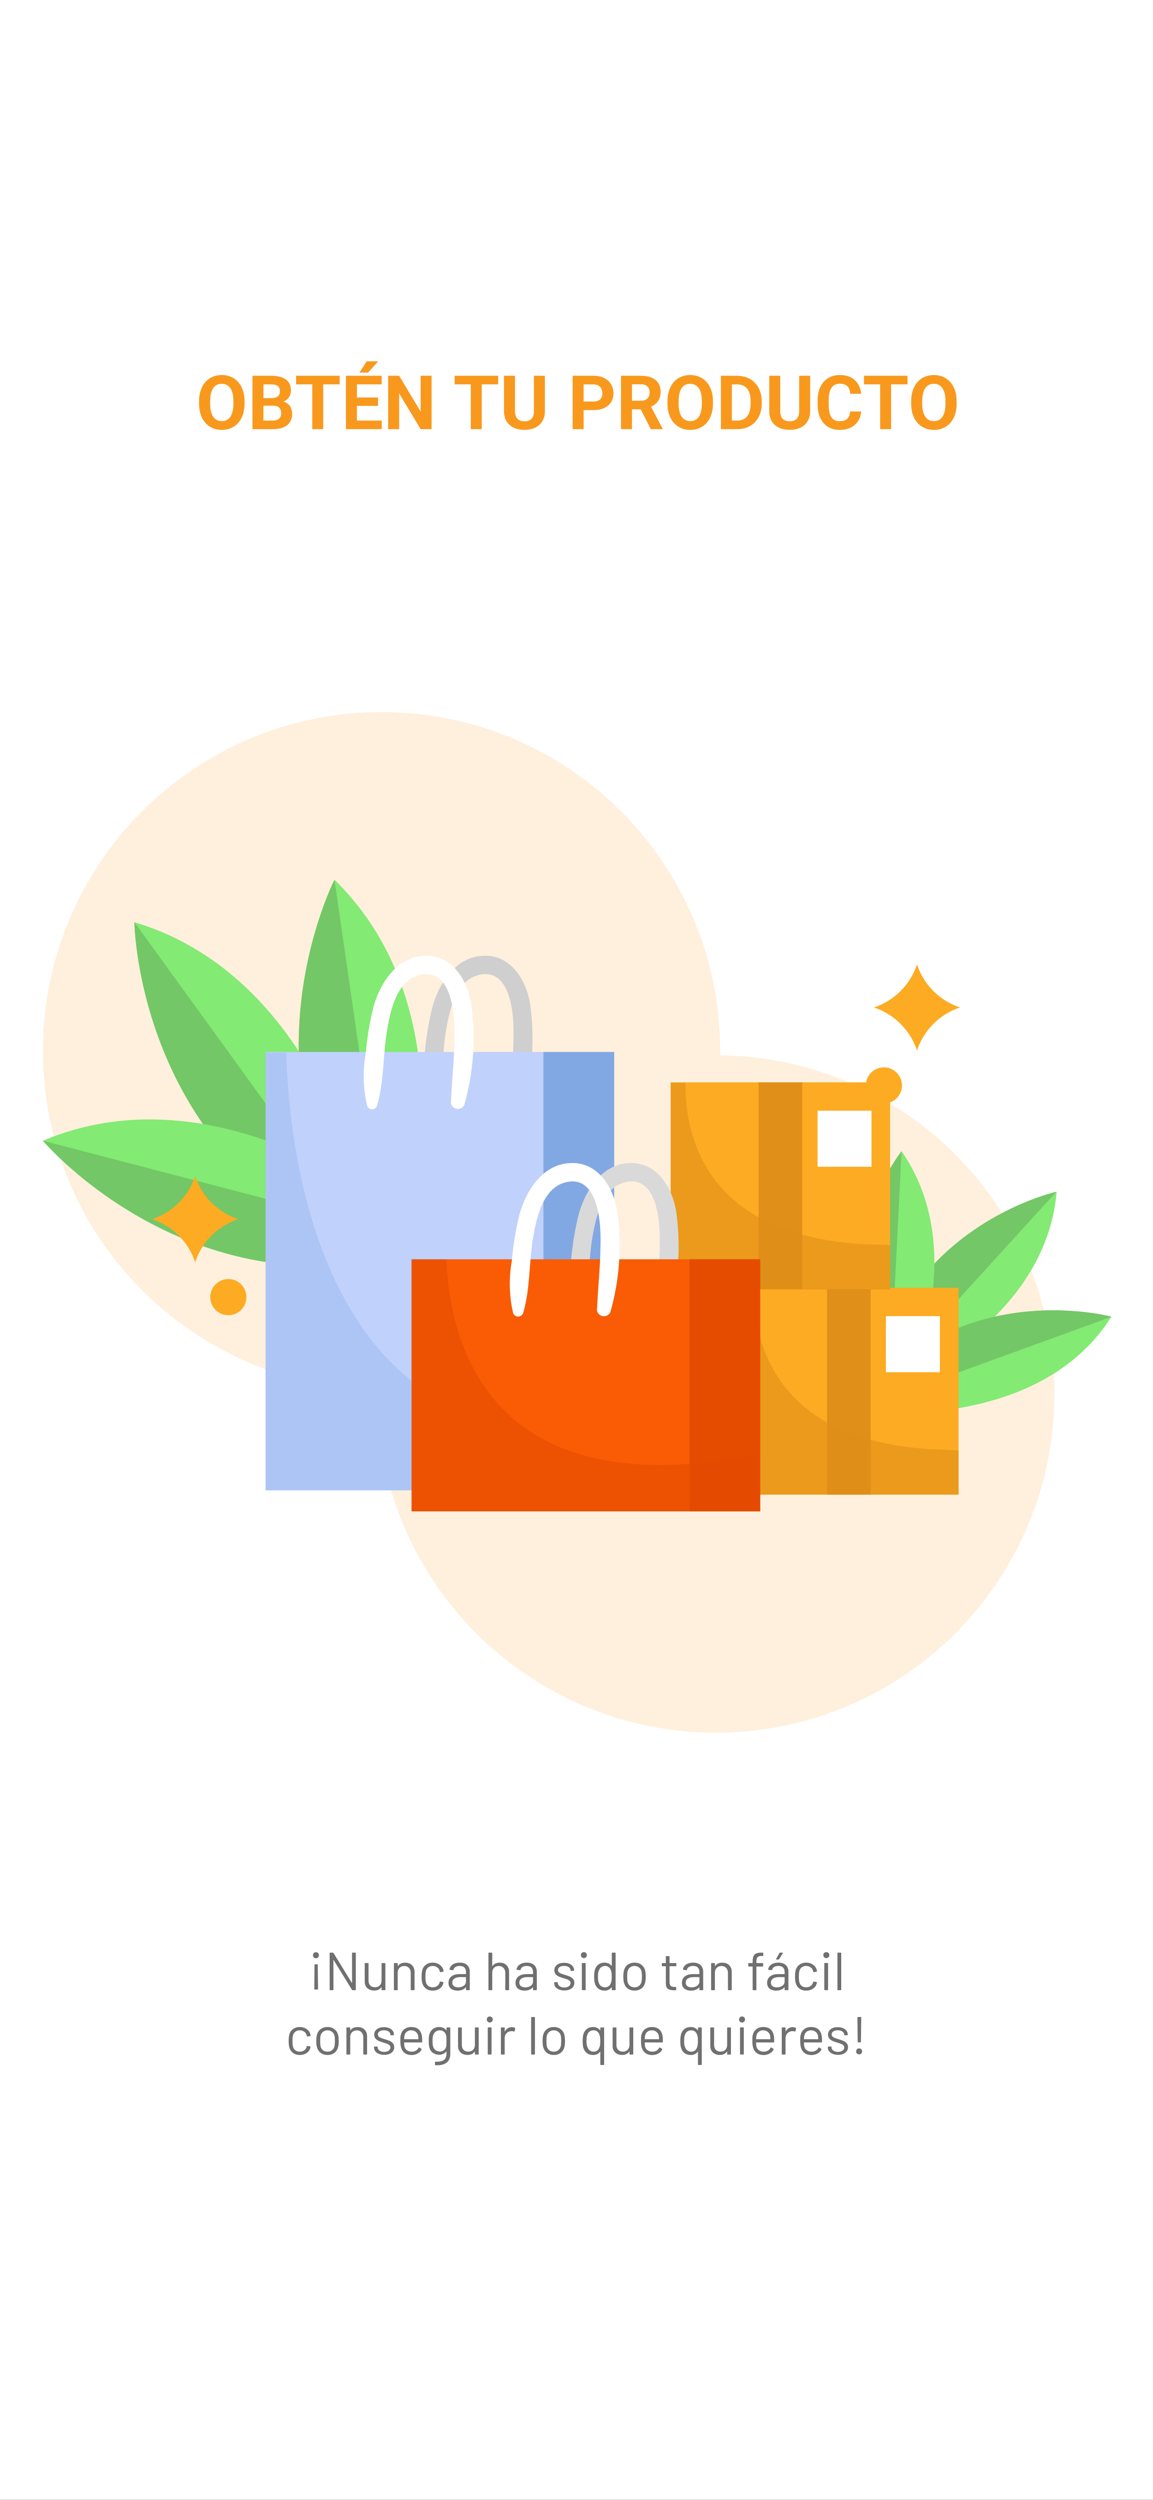 <?xml version="1.0" encoding="utf-8"?>
<!-- Generator: Adobe Illustrator 25.4.1, SVG Export Plug-In . SVG Version: 6.00 Build 0)  -->
<svg version="1.1" id="Layer_1" xmlns="http://www.w3.org/2000/svg" xmlns:xlink="http://www.w3.org/1999/xlink" x="0px" y="0px"
	 viewBox="0 0 430 932" enable-background="new 0 0 430 932" xml:space="preserve">
<rect x="0" y="0" width="430" height="932" fill="#333333" stroke="none"/>
<g>
	<defs>
		<rect id="SVGID_1_" width="430" height="932"/>
	</defs>
	<clipPath id="SVGID_00000124841623276731979290000004693086248065559981_">
		<use xlink:href="#SVGID_1_"  overflow="visible"/>
	</clipPath>
	<g clip-path="url(#SVGID_00000124841623276731979290000004693086248065559981_)">
		<rect fill="#FFFFFF" width="430" height="932"/>
		<path opacity="0.15" fill-rule="evenodd" clip-rule="evenodd" fill="#F8991E" enable-background="new    " d="M268.58,393.42
			c0.01-0.55,0.01-1.1,0.01-1.65c0-69.75-56.54-126.29-126.29-126.29C72.54,265.48,16,322.02,16,391.77
			c0,69.21,55.67,125.41,124.66,126.28c-0.01,0.55-0.01,1.1-0.01,1.65c0,69.75,56.54,126.29,126.29,126.29
			c69.75,0,126.29-56.54,126.29-126.29C393.24,450.5,337.58,394.3,268.58,393.42z"/>
		<path fill="#F8991E" d="M91.2,149.58v0.94c0,1.51-0.21,2.87-0.62,4.08c-0.41,1.2-0.99,2.23-1.74,3.08
			c-0.75,0.84-1.64,1.48-2.68,1.93c-1.03,0.45-2.17,0.67-3.43,0.67c-1.25,0-2.39-0.22-3.43-0.67c-1.03-0.45-1.92-1.09-2.68-1.93
			c-0.76-0.85-1.34-1.87-1.76-3.08c-0.41-1.2-0.62-2.56-0.62-4.08v-0.94c0-1.52,0.21-2.88,0.62-4.07c0.41-1.2,0.99-2.23,1.74-3.08
			c0.76-0.85,1.65-1.5,2.68-1.94c1.04-0.45,2.18-0.67,3.43-0.67c1.26,0,2.4,0.22,3.43,0.67c1.04,0.45,1.93,1.09,2.68,1.94
			c0.76,0.85,1.34,1.87,1.75,3.08C90.99,146.7,91.2,148.06,91.2,149.58z M87.05,150.52v-0.97c0-1.06-0.1-1.99-0.29-2.79
			c-0.19-0.8-0.47-1.48-0.85-2.02s-0.83-0.96-1.37-1.23c-0.54-0.28-1.15-0.42-1.85-0.42c-0.69,0-1.31,0.14-1.85,0.42
			c-0.53,0.27-0.98,0.68-1.35,1.23c-0.36,0.55-0.64,1.22-0.83,2.02c-0.19,0.8-0.29,1.73-0.29,2.79v0.97c0,1.05,0.1,1.98,0.29,2.79
			c0.19,0.8,0.47,1.48,0.85,2.04c0.37,0.55,0.83,0.96,1.37,1.24c0.54,0.28,1.15,0.42,1.85,0.42c0.69,0,1.31-0.14,1.85-0.42
			c0.54-0.28,0.99-0.7,1.35-1.24c0.36-0.56,0.64-1.24,0.83-2.04C86.96,152.5,87.05,151.57,87.05,150.52z M101.94,151.26h-5.11
			l-0.03-2.82h4.29c0.76,0,1.38-0.1,1.86-0.29c0.48-0.2,0.84-0.49,1.08-0.86c0.25-0.38,0.37-0.85,0.37-1.39
			c0-0.62-0.12-1.12-0.36-1.5c-0.23-0.38-0.59-0.66-1.08-0.83c-0.48-0.17-1.11-0.26-1.87-0.26h-2.84V160h-4.1v-19.91h6.95
			c1.16,0,2.19,0.11,3.1,0.33c0.92,0.22,1.7,0.55,2.34,1c0.64,0.45,1.13,1.01,1.46,1.7c0.34,0.67,0.51,1.48,0.51,2.41
			c0,0.82-0.19,1.58-0.56,2.27c-0.36,0.69-0.94,1.26-1.74,1.69c-0.78,0.44-1.81,0.68-3.08,0.73L101.94,151.26z M101.76,160h-6.06
			l1.6-3.2h4.46c0.72,0,1.31-0.11,1.76-0.34c0.46-0.24,0.79-0.56,1.01-0.96s0.33-0.86,0.33-1.38c0-0.58-0.1-1.09-0.3-1.52
			c-0.19-0.43-0.5-0.76-0.93-0.99c-0.43-0.24-0.99-0.35-1.7-0.35h-3.95l0.03-2.82h4.92l0.94,1.11c1.21-0.02,2.19,0.2,2.93,0.64
			c0.75,0.44,1.29,1.01,1.63,1.71c0.35,0.7,0.52,1.45,0.52,2.26c0,1.28-0.28,2.35-0.83,3.23c-0.56,0.87-1.37,1.52-2.45,1.95
			C104.61,159.78,103.3,160,101.76,160z M120.55,140.09V160h-4.09v-19.91H120.55z M126.67,140.09v3.21h-16.24v-3.21H126.67z
			 M142.37,156.8v3.2h-10.6v-3.2H142.37z M133.11,140.09V160h-4.1v-19.91H133.11z M140.99,148.2v3.12h-9.22v-3.12H140.99z
			 M142.35,140.09v3.21h-10.58v-3.21H142.35z M134.06,138.92l2.68-4.21h4.28l-3.76,4.21H134.06z M160.96,140.09V160h-4.1l-8-13.34
			V160h-4.1v-19.91h4.1l8.01,13.36v-13.36H160.96z M179.67,140.09V160h-4.09v-19.91H179.67z M185.79,140.09v3.21h-16.24v-3.21
			H185.79z M199.12,140.09h4.09v13.15c0,1.53-0.33,2.82-0.98,3.87c-0.65,1.05-1.55,1.84-2.69,2.36c-1.14,0.53-2.45,0.79-3.94,0.79
			c-1.49,0-2.81-0.26-3.96-0.79c-1.15-0.53-2.05-1.32-2.71-2.36c-0.65-1.05-0.97-2.34-0.97-3.87v-13.15h4.1v13.15
			c0,0.89,0.14,1.62,0.42,2.19c0.28,0.56,0.69,0.98,1.22,1.24c0.54,0.26,1.17,0.4,1.9,0.4c0.75,0,1.38-0.13,1.9-0.4
			c0.53-0.26,0.93-0.68,1.2-1.24c0.28-0.57,0.42-1.29,0.42-2.19V140.09z M221.31,152.9h-5.07v-3.2h5.07c0.78,0,1.42-0.13,1.91-0.38
			c0.49-0.26,0.85-0.63,1.08-1.09c0.23-0.46,0.34-0.99,0.34-1.57c0-0.59-0.11-1.14-0.34-1.65c-0.23-0.51-0.59-0.92-1.08-1.23
			c-0.49-0.31-1.13-0.46-1.91-0.46h-3.65V160h-4.1v-19.91h7.75c1.56,0,2.89,0.28,4,0.85c1.12,0.56,1.98,1.33,2.57,2.31
			c0.59,0.98,0.89,2.11,0.89,3.38c0,1.29-0.3,2.4-0.89,3.34c-0.59,0.94-1.45,1.66-2.57,2.17C224.2,152.65,222.87,152.9,221.31,152.9
			z M231.6,140.09h7.42c1.52,0,2.83,0.23,3.92,0.68c1.1,0.46,1.95,1.13,2.54,2.02c0.59,0.89,0.89,1.99,0.89,3.29
			c0,1.07-0.18,1.98-0.55,2.75c-0.36,0.76-0.86,1.39-1.52,1.9c-0.65,0.5-1.41,0.9-2.28,1.2l-1.3,0.68h-6.45l-0.03-3.2h4.8
			c0.72,0,1.32-0.13,1.79-0.38c0.47-0.25,0.83-0.61,1.07-1.07c0.25-0.46,0.37-0.98,0.37-1.59c0-0.64-0.12-1.19-0.36-1.65
			c-0.24-0.47-0.6-0.82-1.08-1.07c-0.48-0.25-1.09-0.37-1.82-0.37h-3.32V160h-4.1V140.09z M242.73,160l-4.54-8.87l4.33-0.03
			l4.59,8.71V160H242.73z M265.89,149.58v0.94c0,1.51-0.21,2.87-0.62,4.08c-0.41,1.2-0.99,2.23-1.74,3.08
			c-0.75,0.84-1.64,1.48-2.68,1.93c-1.03,0.45-2.17,0.67-3.43,0.67c-1.25,0-2.39-0.22-3.43-0.67c-1.03-0.45-1.92-1.09-2.68-1.93
			c-0.76-0.85-1.34-1.87-1.76-3.08c-0.41-1.2-0.62-2.56-0.62-4.08v-0.94c0-1.52,0.21-2.88,0.62-4.07c0.41-1.2,0.99-2.23,1.74-3.08
			c0.76-0.85,1.65-1.5,2.68-1.94c1.04-0.45,2.18-0.67,3.43-0.67c1.26,0,2.4,0.22,3.43,0.67c1.04,0.45,1.93,1.09,2.68,1.94
			c0.76,0.85,1.34,1.87,1.75,3.08C265.68,146.7,265.89,148.06,265.89,149.58z M261.75,150.52v-0.97c0-1.06-0.1-1.99-0.29-2.79
			c-0.19-0.8-0.47-1.48-0.85-2.02s-0.83-0.96-1.37-1.23c-0.54-0.28-1.15-0.42-1.85-0.42c-0.69,0-1.31,0.14-1.84,0.42
			c-0.53,0.27-0.98,0.68-1.35,1.23c-0.37,0.55-0.64,1.22-0.83,2.02c-0.19,0.8-0.29,1.73-0.29,2.79v0.97c0,1.05,0.1,1.98,0.29,2.79
			c0.19,0.8,0.47,1.48,0.85,2.04c0.37,0.55,0.83,0.96,1.37,1.24c0.54,0.28,1.15,0.42,1.85,0.42c0.69,0,1.31-0.14,1.85-0.42
			c0.54-0.28,0.99-0.7,1.35-1.24c0.36-0.56,0.64-1.24,0.83-2.04C261.66,152.5,261.75,151.57,261.75,150.52z M274.96,160h-4.33
			l0.03-3.2h4.31c1.08,0,1.98-0.24,2.72-0.72c0.74-0.49,1.29-1.21,1.67-2.15c0.38-0.94,0.57-2.07,0.57-3.4v-0.97
			c0-1.02-0.11-1.92-0.33-2.69c-0.21-0.77-0.52-1.43-0.94-1.95c-0.42-0.53-0.93-0.93-1.54-1.19c-0.61-0.27-1.31-0.41-2.11-0.41
			h-4.46v-3.21H275c1.33,0,2.55,0.23,3.65,0.68c1.11,0.45,2.07,1.09,2.89,1.93c0.81,0.84,1.44,1.84,1.87,3.01
			c0.45,1.16,0.67,2.45,0.67,3.87v0.94c0,1.41-0.22,2.7-0.67,3.87c-0.44,1.17-1.06,2.17-1.87,3.01c-0.8,0.83-1.76,1.47-2.89,1.93
			C277.54,159.78,276.31,160,274.96,160z M272.95,140.09V160h-4.1v-19.91H272.95z M298.05,140.09h4.09v13.15
			c0,1.53-0.33,2.82-0.99,3.87c-0.65,1.05-1.54,1.84-2.69,2.36c-1.14,0.53-2.45,0.79-3.94,0.79c-1.49,0-2.81-0.26-3.96-0.79
			c-1.15-0.53-2.05-1.32-2.71-2.36c-0.65-1.05-0.97-2.34-0.97-3.87v-13.15h4.1v13.15c0,0.89,0.14,1.62,0.42,2.19
			c0.28,0.56,0.69,0.98,1.22,1.24c0.54,0.26,1.17,0.4,1.9,0.4c0.75,0,1.38-0.13,1.9-0.4c0.53-0.26,0.93-0.68,1.2-1.24
			c0.28-0.57,0.42-1.29,0.42-2.19V140.09z M317.05,153.4h4.09c-0.08,1.34-0.45,2.53-1.11,3.57c-0.65,1.04-1.55,1.85-2.72,2.43
			c-1.16,0.58-2.55,0.88-4.18,0.88c-1.28,0-2.42-0.22-3.43-0.66c-1.01-0.45-1.88-1.08-2.6-1.91c-0.71-0.83-1.25-1.83-1.63-3.01
			c-0.37-1.18-0.56-2.49-0.56-3.95v-1.38c0-1.46,0.19-2.78,0.57-3.95c0.39-1.18,0.95-2.19,1.67-3.02c0.73-0.83,1.6-1.47,2.61-1.91
			c1.01-0.45,2.14-0.67,3.39-0.67c1.66,0,3.06,0.3,4.2,0.9c1.15,0.6,2.04,1.43,2.67,2.49c0.64,1.06,1.02,2.26,1.15,3.61h-4.1
			c-0.04-0.8-0.2-1.48-0.48-2.04c-0.27-0.57-0.69-0.99-1.24-1.27c-0.55-0.29-1.28-0.44-2.19-0.44c-0.68,0-1.28,0.13-1.79,0.38
			c-0.51,0.26-0.94,0.64-1.29,1.16c-0.35,0.52-0.61,1.18-0.78,1.97c-0.16,0.78-0.25,1.71-0.25,2.76v1.41c0,1.03,0.08,1.94,0.23,2.72
			c0.15,0.78,0.39,1.43,0.71,1.97c0.33,0.53,0.75,0.93,1.26,1.2c0.52,0.26,1.14,0.4,1.87,0.4c0.86,0,1.56-0.14,2.12-0.41
			s0.98-0.68,1.27-1.22C316.82,154.87,317,154.2,317.05,153.4z M332.33,140.09V160h-4.09v-19.91H332.33z M338.45,140.09v3.21h-16.24
			v-3.21H338.45z M356.76,149.58v0.94c0,1.51-0.2,2.87-0.61,4.08c-0.41,1.2-0.99,2.23-1.74,3.08c-0.75,0.84-1.64,1.48-2.68,1.93
			c-1.03,0.45-2.17,0.67-3.43,0.67c-1.25,0-2.39-0.22-3.43-0.67c-1.03-0.45-1.92-1.09-2.68-1.93c-0.76-0.85-1.35-1.87-1.76-3.08
			c-0.41-1.2-0.62-2.56-0.62-4.08v-0.94c0-1.52,0.21-2.88,0.62-4.07c0.41-1.2,0.99-2.23,1.74-3.08c0.76-0.85,1.65-1.5,2.68-1.94
			c1.04-0.45,2.18-0.67,3.43-0.67c1.26,0,2.4,0.22,3.43,0.67c1.04,0.45,1.93,1.09,2.68,1.94c0.76,0.85,1.34,1.87,1.75,3.08
			C356.55,146.7,356.76,148.06,356.76,149.58z M352.61,150.52v-0.97c0-1.06-0.1-1.99-0.29-2.79c-0.19-0.8-0.47-1.48-0.85-2.02
			c-0.37-0.55-0.83-0.96-1.37-1.23c-0.54-0.28-1.15-0.42-1.85-0.42c-0.69,0-1.31,0.14-1.85,0.42c-0.53,0.27-0.98,0.68-1.35,1.23
			c-0.36,0.55-0.64,1.22-0.83,2.02c-0.19,0.8-0.29,1.73-0.29,2.79v0.97c0,1.05,0.1,1.98,0.29,2.79c0.19,0.8,0.47,1.48,0.85,2.04
			c0.37,0.55,0.83,0.96,1.37,1.24c0.54,0.28,1.15,0.42,1.85,0.42c0.69,0,1.31-0.14,1.85-0.42c0.54-0.28,0.99-0.7,1.35-1.24
			c0.37-0.56,0.64-1.24,0.83-2.04C352.52,152.5,352.61,151.57,352.61,150.52z"/>
		<path fill="#707070" d="M117.82,727.84c0.33,0,0.6,0.11,0.8,0.32c0.21,0.21,0.32,0.48,0.32,0.8c0,0.33-0.11,0.61-0.32,0.82
			c-0.2,0.2-0.47,0.3-0.8,0.3c-0.32,0-0.59-0.1-0.8-0.3c-0.2-0.21-0.3-0.49-0.3-0.82c0-0.32,0.1-0.59,0.3-0.8
			C117.23,727.95,117.5,727.84,117.82,727.84z M117.3,732.54c0-0.13,0.07-0.2,0.2-0.2h0.8c0.13,0,0.2,0.07,0.2,0.2l0.12,9.02
			c0,0.13-0.07,0.2-0.2,0.2h-1.02c-0.13,0-0.2-0.07-0.2-0.2L117.3,732.54z M131.28,728.2c0-0.13,0.07-0.2,0.2-0.2h1.02
			c0.13,0,0.2,0.07,0.2,0.2v13.6c0,0.13-0.07,0.2-0.2,0.2h-1c-0.09,0-0.17-0.05-0.24-0.14l-6.82-11.1
			c-0.01-0.04-0.03-0.05-0.06-0.04c-0.03,0-0.04,0.02-0.04,0.06l0.02,11.02c0,0.13-0.07,0.2-0.2,0.2h-1.02c-0.13,0-0.2-0.07-0.2-0.2
			v-13.6c0-0.13,0.07-0.2,0.2-0.2h1c0.09,0,0.17,0.05,0.24,0.14l6.82,11.1c0.01,0.04,0.03,0.06,0.06,0.06
			c0.03-0.01,0.04-0.04,0.04-0.08L131.28,728.2z M142.3,732.08c0-0.13,0.07-0.2,0.2-0.2h1.02c0.13,0,0.2,0.07,0.2,0.2v9.72
			c0,0.13-0.07,0.2-0.2,0.2h-1.02c-0.13,0-0.2-0.07-0.2-0.2v-0.86c0-0.03-0.01-0.05-0.04-0.06c-0.03-0.01-0.05-0.01-0.06,0.02
			c-0.56,0.83-1.45,1.24-2.66,1.24c-0.64,0-1.23-0.13-1.78-0.38c-0.53-0.27-0.96-0.65-1.28-1.14c-0.31-0.49-0.46-1.09-0.46-1.78
			v-6.76c0-0.13,0.07-0.2,0.2-0.2h1.02c0.13,0,0.2,0.07,0.2,0.2v6.34c0,0.76,0.21,1.37,0.64,1.82c0.43,0.44,1.01,0.66,1.74,0.66
			c0.76,0,1.36-0.23,1.8-0.68c0.45-0.45,0.68-1.05,0.68-1.8V732.08z M151.1,731.74c1.07,0,1.91,0.31,2.54,0.94
			c0.64,0.63,0.96,1.47,0.96,2.52v6.6c0,0.13-0.07,0.2-0.2,0.2h-1.02c-0.13,0-0.2-0.07-0.2-0.2v-6.32c0-0.73-0.23-1.33-0.68-1.8
			c-0.44-0.47-1.01-0.7-1.72-0.7c-0.73,0-1.33,0.23-1.78,0.68c-0.45,0.45-0.68,1.05-0.68,1.78v6.36c0,0.13-0.07,0.2-0.2,0.2h-1.02
			c-0.13,0-0.2-0.07-0.2-0.2v-9.72c0-0.13,0.07-0.2,0.2-0.2h1.02c0.13,0,0.2,0.07,0.2,0.2v0.86c0,0.03,0.01,0.05,0.02,0.06
			c0.03,0.01,0.05,0.01,0.06-0.02C148.99,732.15,149.89,731.74,151.1,731.74z M161.37,742.16c-0.96,0-1.79-0.25-2.48-0.74
			c-0.68-0.51-1.15-1.19-1.4-2.04c-0.17-0.59-0.26-1.41-0.26-2.48c0-0.96,0.09-1.77,0.26-2.44c0.24-0.83,0.71-1.49,1.4-1.98
			c0.69-0.51,1.52-0.76,2.48-0.76c0.97,0,1.81,0.25,2.52,0.74c0.72,0.49,1.19,1.11,1.4,1.84c0.07,0.24,0.11,0.44,0.12,0.6v0.04
			c0,0.09-0.06,0.15-0.18,0.18l-1,0.14h-0.04c-0.09,0-0.15-0.06-0.18-0.18l-0.06-0.3c-0.12-0.51-0.41-0.93-0.88-1.28
			c-0.47-0.36-1.03-0.54-1.7-0.54c-0.67,0-1.23,0.18-1.68,0.54c-0.44,0.35-0.73,0.81-0.86,1.4c-0.12,0.51-0.18,1.18-0.18,2.02
			c0,0.88,0.06,1.56,0.18,2.04c0.13,0.6,0.42,1.08,0.86,1.44c0.45,0.35,1.01,0.52,1.68,0.52c0.65,0,1.21-0.17,1.68-0.5
			c0.48-0.35,0.78-0.79,0.9-1.32v-0.08l0.02-0.08c0.01-0.13,0.09-0.19,0.24-0.16l0.98,0.16c0.13,0.03,0.19,0.1,0.18,0.22l-0.08,0.4
			c-0.2,0.77-0.66,1.4-1.38,1.88S162.34,742.16,161.37,742.16z M171.44,731.72c1.2,0,2.13,0.31,2.78,0.92
			c0.65,0.61,0.98,1.43,0.98,2.44v6.72c0,0.13-0.07,0.2-0.2,0.2h-1.02c-0.13,0-0.2-0.07-0.2-0.2v-0.82c0-0.03-0.01-0.05-0.04-0.06
			c-0.01-0.01-0.03-0.01-0.06,0.02c-0.33,0.4-0.77,0.71-1.3,0.92c-0.53,0.2-1.13,0.3-1.78,0.3c-0.95,0-1.74-0.24-2.38-0.72
			s-0.96-1.21-0.96-2.2c0-1,0.36-1.79,1.08-2.36c0.73-0.59,1.75-0.88,3.04-0.88h2.32c0.05,0,0.08-0.03,0.08-0.08v-0.76
			c0-0.68-0.19-1.21-0.58-1.6c-0.37-0.4-0.96-0.6-1.76-0.6c-0.64,0-1.16,0.13-1.56,0.38c-0.4,0.24-0.65,0.58-0.74,1.02
			c-0.04,0.13-0.12,0.19-0.24,0.18l-1.08-0.14c-0.15-0.03-0.21-0.08-0.18-0.16c0.11-0.75,0.51-1.35,1.2-1.82
			C169.53,731.95,170.4,731.72,171.44,731.72z M170.88,740.94c0.79,0,1.47-0.19,2.04-0.58c0.57-0.4,0.86-0.93,0.86-1.6v-1.56
			c0-0.05-0.03-0.08-0.08-0.08h-2.1c-0.88,0-1.59,0.18-2.12,0.54c-0.53,0.36-0.8,0.86-0.8,1.5c0,0.59,0.2,1.03,0.6,1.34
			C169.69,740.79,170.23,740.94,170.88,740.94z M186.36,731.74c1.07,0,1.91,0.31,2.54,0.94c0.64,0.63,0.96,1.47,0.96,2.52v6.6
			c0,0.13-0.07,0.2-0.2,0.2h-1.02c-0.13,0-0.2-0.07-0.2-0.2v-6.32c0-0.73-0.23-1.33-0.68-1.8c-0.44-0.47-1.01-0.7-1.72-0.7
			c-0.73,0-1.33,0.23-1.78,0.68c-0.45,0.45-0.68,1.05-0.68,1.78v6.36c0,0.13-0.07,0.2-0.2,0.2h-1.02c-0.13,0-0.2-0.07-0.2-0.2v-13.6
			c0-0.13,0.07-0.2,0.2-0.2h1.02c0.13,0,0.2,0.07,0.2,0.2v4.74c0,0.03,0.01,0.05,0.02,0.06c0.03,0.01,0.05,0.01,0.06-0.02
			C184.24,732.15,185.14,731.74,186.36,731.74z M196.44,731.72c1.2,0,2.13,0.31,2.78,0.92c0.65,0.61,0.98,1.43,0.98,2.44v6.72
			c0,0.13-0.07,0.2-0.2,0.2h-1.02c-0.13,0-0.2-0.07-0.2-0.2v-0.82c0-0.03-0.01-0.05-0.04-0.06c-0.01-0.01-0.03-0.01-0.06,0.02
			c-0.33,0.4-0.77,0.71-1.3,0.92c-0.53,0.2-1.13,0.3-1.78,0.3c-0.95,0-1.74-0.24-2.38-0.72s-0.96-1.21-0.96-2.2
			c0-1,0.36-1.79,1.08-2.36c0.73-0.59,1.75-0.88,3.04-0.88h2.32c0.05,0,0.08-0.03,0.08-0.08v-0.76c0-0.68-0.19-1.21-0.58-1.6
			c-0.37-0.4-0.96-0.6-1.76-0.6c-0.64,0-1.16,0.13-1.56,0.38c-0.4,0.24-0.65,0.58-0.74,1.02c-0.04,0.13-0.12,0.19-0.24,0.18
			l-1.08-0.14c-0.15-0.03-0.21-0.08-0.18-0.16c0.11-0.75,0.51-1.35,1.2-1.82C194.53,731.95,195.4,731.72,196.44,731.72z
			 M195.88,740.94c0.79,0,1.47-0.19,2.04-0.58c0.57-0.4,0.86-0.93,0.86-1.6v-1.56c0-0.05-0.03-0.08-0.08-0.08h-2.1
			c-0.88,0-1.59,0.18-2.12,0.54c-0.53,0.36-0.8,0.86-0.8,1.5c0,0.59,0.2,1.03,0.6,1.34C194.69,740.79,195.23,740.94,195.88,740.94z
			 M210.48,742.1c-0.75,0-1.41-0.12-2-0.36c-0.57-0.24-1.02-0.56-1.34-0.96c-0.31-0.4-0.46-0.85-0.46-1.34v-0.24
			c0-0.13,0.07-0.2,0.2-0.2h0.96c0.13,0,0.2,0.07,0.2,0.2v0.16c0,0.44,0.23,0.83,0.68,1.16c0.47,0.32,1.05,0.48,1.74,0.48
			c0.69,0,1.25-0.15,1.68-0.46c0.43-0.32,0.64-0.72,0.64-1.2c0-0.33-0.11-0.61-0.34-0.82c-0.21-0.21-0.47-0.38-0.78-0.5
			c-0.29-0.12-0.75-0.27-1.38-0.46c-0.75-0.21-1.36-0.43-1.84-0.64c-0.48-0.21-0.89-0.51-1.22-0.88c-0.32-0.39-0.48-0.87-0.48-1.46
			c0-0.85,0.33-1.53,1-2.04c0.67-0.51,1.55-0.76,2.64-0.76c0.73,0,1.38,0.12,1.94,0.36c0.57,0.24,1.01,0.57,1.32,1
			c0.31,0.41,0.46,0.88,0.46,1.4v0.06c0,0.13-0.07,0.2-0.2,0.2h-0.94c-0.13,0-0.2-0.07-0.2-0.2v-0.06c0-0.45-0.22-0.83-0.66-1.14
			c-0.43-0.31-1.01-0.46-1.74-0.46c-0.68,0-1.23,0.14-1.64,0.42c-0.41,0.27-0.62,0.64-0.62,1.12c0,0.45,0.2,0.8,0.6,1.04
			c0.4,0.24,1.02,0.48,1.86,0.72c0.77,0.23,1.4,0.44,1.88,0.64c0.48,0.2,0.89,0.49,1.24,0.88c0.35,0.37,0.52,0.87,0.52,1.48
			c0,0.87-0.34,1.56-1.02,2.08C212.5,741.84,211.6,742.1,210.48,742.1z M217.75,730.04c-0.32,0-0.59-0.11-0.8-0.32
			c-0.21-0.21-0.32-0.48-0.32-0.8c0-0.33,0.11-0.6,0.32-0.8c0.21-0.21,0.48-0.32,0.8-0.32c0.32,0,0.59,0.11,0.8,0.32
			c0.21,0.2,0.32,0.47,0.32,0.8c0,0.32-0.11,0.59-0.32,0.8C218.33,729.93,218.07,730.04,217.75,730.04z M217.19,741.98
			c-0.13,0-0.2-0.07-0.2-0.2v-9.72c0-0.13,0.07-0.2,0.2-0.2h1.02c0.13,0,0.2,0.07,0.2,0.2v9.72c0,0.13-0.07,0.2-0.2,0.2H217.19z
			 M228.16,728.2c0-0.13,0.07-0.2,0.2-0.2h1.02c0.13,0,0.2,0.07,0.2,0.2v13.6c0,0.13-0.07,0.2-0.2,0.2h-1.02
			c-0.13,0-0.2-0.07-0.2-0.2v-0.84c0-0.03-0.01-0.04-0.04-0.04c-0.01-0.01-0.03-0.01-0.06,0.02c-0.29,0.39-0.66,0.69-1.1,0.9
			c-0.43,0.21-0.91,0.32-1.44,0.32c-0.93,0-1.72-0.24-2.36-0.72c-0.63-0.48-1.06-1.13-1.3-1.96c-0.19-0.6-0.28-1.45-0.28-2.54
			c0-1.11,0.08-1.93,0.24-2.48c0.24-0.85,0.68-1.52,1.32-2c0.64-0.49,1.43-0.74,2.38-0.74c0.52,0,1,0.11,1.44,0.32
			c0.44,0.2,0.81,0.49,1.1,0.88c0.03,0.03,0.05,0.04,0.06,0.04c0.03-0.01,0.04-0.03,0.04-0.06V728.2z M227.8,739.38
			c0.12-0.27,0.21-0.58,0.26-0.94c0.05-0.36,0.08-0.86,0.08-1.5s-0.03-1.14-0.08-1.5c-0.05-0.37-0.15-0.7-0.28-0.98
			c-0.16-0.45-0.43-0.81-0.8-1.08c-0.36-0.28-0.79-0.42-1.3-0.42c-0.53,0-0.99,0.13-1.38,0.4c-0.39,0.27-0.67,0.62-0.84,1.06
			c-0.16,0.29-0.28,0.63-0.36,1c-0.07,0.36-0.1,0.87-0.1,1.52c0,0.63,0.03,1.12,0.08,1.48c0.05,0.35,0.15,0.66,0.28,0.94
			c0.16,0.48,0.44,0.86,0.84,1.14c0.41,0.28,0.9,0.42,1.46,0.42c0.53,0,0.98-0.14,1.34-0.42S227.63,739.85,227.8,739.38z
			 M236.66,742.16c-0.96,0-1.79-0.25-2.48-0.74c-0.69-0.49-1.17-1.17-1.44-2.04c-0.19-0.61-0.28-1.43-0.28-2.46
			c0-1.03,0.09-1.84,0.28-2.44c0.25-0.85,0.73-1.53,1.42-2.02c0.69-0.49,1.53-0.74,2.52-0.74c0.95,0,1.76,0.25,2.44,0.74
			c0.69,0.49,1.17,1.16,1.42,2c0.19,0.57,0.28,1.39,0.28,2.46c0,1.08-0.09,1.9-0.28,2.46c-0.25,0.87-0.73,1.55-1.42,2.04
			C238.44,741.91,237.62,742.16,236.66,742.16z M236.66,740.92c0.64,0,1.19-0.17,1.64-0.52c0.45-0.36,0.76-0.84,0.92-1.44
			c0.12-0.48,0.18-1.15,0.18-2.02c0-0.88-0.05-1.55-0.16-2.02c-0.16-0.6-0.47-1.07-0.94-1.42c-0.45-0.36-1.01-0.54-1.66-0.54
			c-0.65,0-1.21,0.18-1.66,0.54c-0.45,0.35-0.76,0.82-0.92,1.42c-0.11,0.47-0.16,1.14-0.16,2.02s0.05,1.55,0.16,2.02
			c0.15,0.6,0.45,1.08,0.9,1.44C235.43,740.75,235.99,740.92,236.66,740.92z M252.24,732.86c0,0.13-0.07,0.2-0.2,0.2h-2.26
			c-0.05,0-0.08,0.03-0.08,0.08v5.9c0,0.64,0.14,1.09,0.42,1.36c0.29,0.25,0.75,0.38,1.36,0.38h0.5c0.13,0,0.2,0.07,0.2,0.2v0.82
			c0,0.13-0.07,0.2-0.2,0.2c-0.16,0.01-0.41,0.02-0.74,0.02c-0.96,0-1.69-0.18-2.18-0.54c-0.49-0.36-0.74-1.03-0.74-2v-6.34
			c0-0.05-0.03-0.08-0.08-0.08h-1.22c-0.13,0-0.2-0.07-0.2-0.2v-0.78c0-0.13,0.07-0.2,0.2-0.2h1.22c0.05,0,0.08-0.03,0.08-0.08
			v-2.32c0-0.13,0.07-0.2,0.2-0.2h0.98c0.13,0,0.2,0.07,0.2,0.2v2.32c0,0.05,0.03,0.08,0.08,0.08h2.26c0.13,0,0.2,0.07,0.2,0.2
			V732.86z M258.49,731.72c1.2,0,2.13,0.31,2.78,0.92c0.65,0.61,0.98,1.43,0.98,2.44v6.72c0,0.13-0.07,0.2-0.2,0.2h-1.02
			c-0.13,0-0.2-0.07-0.2-0.2v-0.82c0-0.03-0.01-0.05-0.04-0.06c-0.01-0.01-0.03-0.01-0.06,0.02c-0.33,0.4-0.77,0.71-1.3,0.92
			c-0.53,0.2-1.13,0.3-1.78,0.3c-0.95,0-1.74-0.24-2.38-0.72s-0.96-1.21-0.96-2.2c0-1,0.36-1.79,1.08-2.36
			c0.73-0.59,1.75-0.88,3.04-0.88h2.32c0.05,0,0.08-0.03,0.08-0.08v-0.76c0-0.68-0.19-1.21-0.58-1.6c-0.37-0.4-0.96-0.6-1.76-0.6
			c-0.64,0-1.16,0.13-1.56,0.38c-0.4,0.24-0.65,0.58-0.74,1.02c-0.04,0.13-0.12,0.19-0.24,0.18l-1.08-0.14
			c-0.15-0.03-0.21-0.08-0.18-0.16c0.11-0.75,0.51-1.35,1.2-1.82C256.58,731.95,257.45,731.72,258.49,731.72z M257.93,740.94
			c0.79,0,1.47-0.19,2.04-0.58c0.57-0.4,0.86-0.93,0.86-1.6v-1.56c0-0.05-0.03-0.08-0.08-0.08h-2.1c-0.88,0-1.59,0.18-2.12,0.54
			c-0.53,0.36-0.8,0.86-0.8,1.5c0,0.59,0.2,1.03,0.6,1.34C256.74,740.79,257.27,740.94,257.93,740.94z M269.4,731.74
			c1.07,0,1.91,0.31,2.54,0.94c0.64,0.63,0.96,1.47,0.96,2.52v6.6c0,0.13-0.07,0.2-0.2,0.2h-1.02c-0.13,0-0.2-0.07-0.2-0.2v-6.32
			c0-0.73-0.23-1.33-0.68-1.8c-0.44-0.47-1.01-0.7-1.72-0.7c-0.73,0-1.33,0.23-1.78,0.68c-0.45,0.45-0.68,1.05-0.68,1.78v6.36
			c0,0.13-0.07,0.2-0.2,0.2h-1.02c-0.13,0-0.2-0.07-0.2-0.2v-9.72c0-0.13,0.07-0.2,0.2-0.2h1.02c0.13,0,0.2,0.07,0.2,0.2v0.86
			c0,0.03,0.01,0.05,0.02,0.06c0.03,0.01,0.05,0.01,0.06-0.02C267.29,732.15,268.19,731.74,269.4,731.74z M283.99,729.24
			c-0.73,0-1.23,0.17-1.5,0.5c-0.27,0.32-0.4,0.87-0.4,1.66v0.4c0,0.05,0.03,0.08,0.08,0.08h2.24c0.13,0,0.2,0.07,0.2,0.2v0.9
			c0,0.13-0.07,0.2-0.2,0.2h-2.24c-0.05,0-0.08,0.03-0.08,0.08v8.54c0,0.13-0.07,0.2-0.2,0.2h-1c-0.13,0-0.2-0.07-0.2-0.2v-8.54
			c0-0.05-0.03-0.08-0.08-0.08h-1.34c-0.13,0-0.2-0.07-0.2-0.2v-0.9c0-0.13,0.07-0.2,0.2-0.2h1.34c0.05,0,0.08-0.03,0.08-0.08v-0.48
			c0-0.83,0.09-1.47,0.28-1.94c0.19-0.48,0.51-0.83,0.96-1.04c0.47-0.23,1.11-0.34,1.94-0.34h0.58c0.13,0,0.2,0.07,0.2,0.2v0.84
			c0,0.13-0.07,0.2-0.2,0.2H283.99z M290.27,731.72c1.2,0,2.13,0.31,2.78,0.92c0.65,0.61,0.98,1.43,0.98,2.44v6.72
			c0,0.13-0.07,0.2-0.2,0.2h-1.02c-0.13,0-0.2-0.07-0.2-0.2v-0.82c0-0.03-0.01-0.05-0.04-0.06c-0.01-0.01-0.03-0.01-0.06,0.02
			c-0.33,0.4-0.77,0.71-1.3,0.92c-0.53,0.2-1.13,0.3-1.78,0.3c-0.95,0-1.74-0.24-2.38-0.72c-0.64-0.48-0.96-1.21-0.96-2.2
			c0-1,0.36-1.79,1.08-2.36c0.73-0.59,1.75-0.88,3.04-0.88h2.32c0.05,0,0.08-0.03,0.08-0.08v-0.76c0-0.68-0.19-1.21-0.58-1.6
			c-0.37-0.4-0.96-0.6-1.76-0.6c-0.64,0-1.16,0.13-1.56,0.38c-0.4,0.24-0.65,0.58-0.74,1.02c-0.04,0.13-0.12,0.19-0.24,0.18
			l-1.08-0.14c-0.15-0.03-0.21-0.08-0.18-0.16c0.11-0.75,0.51-1.35,1.2-1.82C288.36,731.95,289.23,731.72,290.27,731.72z
			 M289.71,740.94c0.79,0,1.47-0.19,2.04-0.58c0.57-0.4,0.86-0.93,0.86-1.6v-1.56c0-0.05-0.03-0.08-0.08-0.08h-2.1
			c-0.88,0-1.59,0.18-2.12,0.54c-0.53,0.36-0.8,0.86-0.8,1.5c0,0.59,0.2,1.03,0.6,1.34C288.52,740.79,289.05,740.94,289.71,740.94z
			 M289.61,730.56c-0.08,0-0.13-0.02-0.16-0.06c-0.03-0.05-0.02-0.11,0.02-0.18l1.2-2.18c0.04-0.09,0.12-0.14,0.24-0.14h0.9
			c0.08,0,0.13,0.03,0.14,0.08c0.03,0.04,0.02,0.09-0.02,0.16l-1.36,2.18c-0.07,0.09-0.15,0.14-0.24,0.14H289.61z M300.64,742.16
			c-0.96,0-1.79-0.25-2.48-0.74c-0.68-0.51-1.15-1.19-1.4-2.04c-0.17-0.59-0.26-1.41-0.26-2.48c0-0.96,0.09-1.77,0.26-2.44
			c0.24-0.83,0.71-1.49,1.4-1.98c0.69-0.51,1.52-0.76,2.48-0.76c0.97,0,1.81,0.25,2.52,0.74c0.72,0.49,1.19,1.11,1.4,1.84
			c0.07,0.24,0.11,0.44,0.12,0.6v0.04c0,0.09-0.06,0.15-0.18,0.18l-1,0.14h-0.04c-0.09,0-0.15-0.06-0.18-0.18l-0.06-0.3
			c-0.12-0.51-0.41-0.93-0.88-1.28c-0.47-0.36-1.03-0.54-1.7-0.54c-0.67,0-1.23,0.18-1.68,0.54c-0.44,0.35-0.73,0.81-0.86,1.4
			c-0.12,0.51-0.18,1.18-0.18,2.02c0,0.88,0.06,1.56,0.18,2.04c0.13,0.6,0.42,1.08,0.86,1.44c0.45,0.35,1.01,0.52,1.68,0.52
			c0.65,0,1.21-0.17,1.68-0.5c0.48-0.35,0.78-0.79,0.9-1.32v-0.08l0.02-0.08c0.01-0.13,0.09-0.19,0.24-0.16l0.98,0.16
			c0.13,0.03,0.19,0.1,0.18,0.22l-0.08,0.4c-0.2,0.77-0.66,1.4-1.38,1.88S301.62,742.16,300.64,742.16z M308.17,730.04
			c-0.32,0-0.59-0.11-0.8-0.32c-0.21-0.21-0.32-0.48-0.32-0.8c0-0.33,0.11-0.6,0.32-0.8c0.21-0.21,0.48-0.32,0.8-0.32
			c0.32,0,0.59,0.11,0.8,0.32c0.21,0.2,0.32,0.47,0.32,0.8c0,0.32-0.11,0.59-0.32,0.8C308.76,729.93,308.49,730.04,308.17,730.04z
			 M307.61,741.98c-0.13,0-0.2-0.07-0.2-0.2v-9.72c0-0.13,0.07-0.2,0.2-0.2h1.02c0.13,0,0.2,0.07,0.2,0.2v9.72
			c0,0.13-0.07,0.2-0.2,0.2H307.61z M312.51,742c-0.13,0-0.2-0.07-0.2-0.2v-13.6c0-0.13,0.07-0.2,0.2-0.2h1.02
			c0.13,0,0.2,0.07,0.2,0.2v13.6c0,0.13-0.07,0.2-0.2,0.2H312.51z M111.79,766.16c-0.96,0-1.79-0.25-2.48-0.74
			c-0.68-0.51-1.15-1.19-1.4-2.04c-0.17-0.59-0.26-1.41-0.26-2.48c0-0.96,0.09-1.77,0.26-2.44c0.24-0.83,0.71-1.49,1.4-1.98
			c0.69-0.51,1.52-0.76,2.48-0.76c0.97,0,1.81,0.25,2.52,0.74c0.72,0.49,1.19,1.11,1.4,1.84c0.07,0.24,0.11,0.44,0.12,0.6v0.04
			c0,0.09-0.06,0.15-0.18,0.18l-1,0.14h-0.04c-0.09,0-0.15-0.06-0.18-0.18l-0.06-0.3c-0.12-0.51-0.41-0.93-0.88-1.28
			c-0.47-0.36-1.03-0.54-1.7-0.54c-0.67,0-1.23,0.18-1.68,0.54c-0.44,0.35-0.73,0.81-0.86,1.4c-0.12,0.51-0.18,1.18-0.18,2.02
			c0,0.88,0.06,1.56,0.18,2.04c0.13,0.6,0.42,1.08,0.86,1.44c0.45,0.35,1.01,0.52,1.68,0.52c0.65,0,1.21-0.17,1.68-0.5
			c0.48-0.35,0.78-0.79,0.9-1.32v-0.08l0.02-0.08c0.01-0.13,0.09-0.19,0.24-0.16l0.98,0.16c0.13,0.03,0.19,0.1,0.18,0.22l-0.08,0.4
			c-0.2,0.77-0.66,1.4-1.38,1.88C113.61,765.92,112.76,766.16,111.79,766.16z M122.16,766.16c-0.96,0-1.79-0.25-2.48-0.74
			c-0.69-0.49-1.17-1.17-1.44-2.04c-0.19-0.61-0.28-1.43-0.28-2.46c0-1.03,0.09-1.84,0.28-2.44c0.25-0.85,0.73-1.53,1.42-2.02
			c0.69-0.49,1.53-0.74,2.52-0.74c0.95,0,1.76,0.25,2.44,0.74c0.69,0.49,1.17,1.16,1.42,2c0.19,0.57,0.28,1.39,0.28,2.46
			c0,1.08-0.09,1.9-0.28,2.46c-0.25,0.87-0.73,1.55-1.42,2.04C123.94,765.91,123.12,766.16,122.16,766.16z M122.16,764.92
			c0.64,0,1.19-0.17,1.64-0.52c0.45-0.36,0.76-0.84,0.92-1.44c0.12-0.48,0.18-1.15,0.18-2.02c0-0.88-0.05-1.55-0.16-2.02
			c-0.16-0.6-0.47-1.07-0.94-1.42c-0.45-0.36-1.01-0.54-1.66-0.54c-0.65,0-1.21,0.18-1.66,0.54c-0.45,0.35-0.76,0.82-0.92,1.42
			c-0.11,0.47-0.16,1.14-0.16,2.02s0.05,1.55,0.16,2.02c0.15,0.6,0.45,1.08,0.9,1.44C120.93,764.75,121.49,764.92,122.16,764.92z
			 M133.4,755.74c1.07,0,1.91,0.31,2.54,0.94c0.64,0.63,0.96,1.47,0.96,2.52v6.6c0,0.13-0.07,0.2-0.2,0.2h-1.02
			c-0.13,0-0.2-0.07-0.2-0.2v-6.32c0-0.73-0.23-1.33-0.68-1.8c-0.44-0.47-1.01-0.7-1.72-0.7c-0.73,0-1.33,0.23-1.78,0.68
			c-0.45,0.45-0.68,1.05-0.68,1.78v6.36c0,0.13-0.07,0.2-0.2,0.2h-1.02c-0.13,0-0.2-0.07-0.2-0.2v-9.72c0-0.13,0.07-0.2,0.2-0.2
			h1.02c0.13,0,0.2,0.07,0.2,0.2v0.86c0,0.03,0.01,0.05,0.02,0.06c0.03,0.01,0.05,0.01,0.06-0.02
			C131.28,756.15,132.18,755.74,133.4,755.74z M143.3,766.1c-0.75,0-1.41-0.12-2-0.36c-0.57-0.24-1.02-0.56-1.34-0.96
			c-0.31-0.4-0.46-0.85-0.46-1.34v-0.24c0-0.13,0.07-0.2,0.2-0.2h0.96c0.13,0,0.2,0.07,0.2,0.2v0.16c0,0.44,0.23,0.83,0.68,1.16
			c0.47,0.32,1.05,0.48,1.74,0.48c0.69,0,1.25-0.15,1.68-0.46c0.43-0.32,0.64-0.72,0.64-1.2c0-0.33-0.11-0.61-0.34-0.82
			c-0.21-0.21-0.47-0.38-0.78-0.5c-0.29-0.12-0.75-0.27-1.38-0.46c-0.75-0.21-1.36-0.43-1.84-0.64s-0.89-0.51-1.22-0.88
			c-0.32-0.39-0.48-0.87-0.48-1.46c0-0.85,0.33-1.53,1-2.04c0.67-0.51,1.55-0.76,2.64-0.76c0.73,0,1.38,0.12,1.94,0.36
			c0.57,0.24,1.01,0.57,1.32,1c0.31,0.41,0.46,0.88,0.46,1.4v0.06c0,0.13-0.07,0.2-0.2,0.2h-0.94c-0.13,0-0.2-0.07-0.2-0.2v-0.06
			c0-0.45-0.22-0.83-0.66-1.14c-0.43-0.31-1.01-0.46-1.74-0.46c-0.68,0-1.23,0.14-1.64,0.42c-0.41,0.27-0.62,0.64-0.62,1.12
			c0,0.45,0.2,0.8,0.6,1.04c0.4,0.24,1.02,0.48,1.86,0.72c0.77,0.23,1.4,0.44,1.88,0.64s0.89,0.49,1.24,0.88
			c0.35,0.37,0.52,0.87,0.52,1.48c0,0.87-0.34,1.56-1.02,2.08C145.32,765.84,144.42,766.1,143.3,766.1z M157.37,759.24
			c0.05,0.37,0.08,0.84,0.08,1.4v0.64c0,0.13-0.07,0.2-0.2,0.2h-6.46c-0.05,0-0.08,0.03-0.08,0.08c0.03,0.73,0.07,1.21,0.12,1.42
			c0.15,0.6,0.46,1.07,0.94,1.42c0.48,0.35,1.09,0.52,1.84,0.52c0.56,0,1.05-0.13,1.48-0.38c0.43-0.25,0.76-0.61,1-1.08
			c0.08-0.12,0.17-0.15,0.28-0.08l0.78,0.46c0.11,0.07,0.13,0.16,0.08,0.28c-0.33,0.64-0.83,1.15-1.5,1.52
			c-0.67,0.36-1.43,0.54-2.3,0.54c-0.95-0.01-1.74-0.24-2.38-0.68s-1.1-1.05-1.38-1.84c-0.24-0.64-0.36-1.56-0.36-2.76
			c0-0.56,0.01-1.01,0.02-1.36c0.03-0.36,0.08-0.68,0.16-0.96c0.23-0.87,0.68-1.56,1.36-2.08c0.69-0.52,1.53-0.78,2.5-0.78
			c1.21,0,2.15,0.31,2.8,0.92C156.8,757.25,157.21,758.12,157.37,759.24z M153.35,756.96c-0.65,0-1.2,0.17-1.64,0.52
			c-0.43,0.33-0.71,0.79-0.84,1.36c-0.08,0.28-0.13,0.73-0.16,1.36c0,0.05,0.03,0.08,0.08,0.08h5.18c0.05,0,0.08-0.03,0.08-0.08
			c-0.03-0.6-0.07-1.03-0.12-1.28c-0.15-0.6-0.45-1.07-0.9-1.42C154.59,757.14,154.03,756.96,153.35,756.96z M166.51,756.08
			c0-0.13,0.07-0.2,0.2-0.2h1.02c0.13,0,0.2,0.07,0.2,0.2v9.58c0,1.49-0.43,2.59-1.3,3.28c-0.85,0.69-2.03,1.04-3.54,1.04
			c-0.31,0-0.54-0.01-0.7-0.02c-0.13-0.01-0.2-0.09-0.2-0.22l0.04-0.92c0-0.07,0.02-0.12,0.06-0.16c0.04-0.03,0.09-0.03,0.14-0.02
			l0.54,0.02c1.24,0,2.14-0.25,2.7-0.74c0.56-0.48,0.84-1.25,0.84-2.3v-0.74c0-0.03-0.01-0.04-0.04-0.04
			c-0.01-0.01-0.03-0.01-0.06,0.02c-0.61,0.8-1.49,1.2-2.62,1.2c-0.87,0-1.64-0.23-2.32-0.7c-0.67-0.47-1.11-1.13-1.34-1.98
			c-0.16-0.55-0.24-1.36-0.24-2.44c0-0.59,0.01-1.08,0.04-1.48c0.04-0.4,0.11-0.76,0.22-1.08c0.24-0.8,0.67-1.44,1.3-1.92
			c0.63-0.49,1.38-0.74,2.26-0.74c1.19,0,2.09,0.39,2.7,1.18c0.03,0.03,0.05,0.03,0.06,0.02c0.03-0.01,0.04-0.03,0.04-0.06V756.08z
			 M166.41,762.94c0.04-0.2,0.07-0.45,0.08-0.74c0.01-0.29,0.02-0.72,0.02-1.28c0-0.68-0.01-1.13-0.02-1.36
			c-0.01-0.24-0.05-0.46-0.1-0.66c-0.11-0.56-0.37-1.02-0.8-1.38c-0.41-0.37-0.94-0.56-1.58-0.56c-0.63,0-1.16,0.18-1.6,0.54
			c-0.43,0.36-0.73,0.83-0.9,1.4c-0.13,0.43-0.2,1.09-0.2,2c0,0.97,0.07,1.65,0.2,2.02c0.13,0.56,0.42,1.03,0.86,1.4
			c0.45,0.36,1,0.54,1.64,0.54c0.65,0,1.19-0.18,1.6-0.54C166.04,763.96,166.3,763.5,166.41,762.94z M177.1,756.08
			c0-0.13,0.07-0.2,0.2-0.2h1.02c0.13,0,0.2,0.07,0.2,0.2v9.72c0,0.13-0.07,0.2-0.2,0.2h-1.02c-0.13,0-0.2-0.07-0.2-0.2v-0.86
			c0-0.03-0.01-0.05-0.04-0.06c-0.03-0.01-0.05-0.01-0.06,0.02c-0.56,0.83-1.45,1.24-2.66,1.24c-0.64,0-1.23-0.13-1.78-0.38
			c-0.53-0.27-0.96-0.65-1.28-1.14c-0.31-0.49-0.46-1.09-0.46-1.78v-6.76c0-0.13,0.07-0.2,0.2-0.2h1.02c0.13,0,0.2,0.07,0.2,0.2
			v6.34c0,0.76,0.21,1.37,0.64,1.82c0.43,0.44,1.01,0.66,1.74,0.66c0.76,0,1.36-0.23,1.8-0.68c0.45-0.45,0.68-1.05,0.68-1.8V756.08z
			 M182.66,754.04c-0.32,0-0.59-0.11-0.8-0.32c-0.21-0.21-0.32-0.48-0.32-0.8c0-0.33,0.11-0.6,0.32-0.8
			c0.21-0.21,0.48-0.32,0.8-0.32c0.32,0,0.59,0.11,0.8,0.32c0.21,0.2,0.32,0.47,0.32,0.8c0,0.32-0.11,0.59-0.32,0.8
			C183.24,753.93,182.98,754.04,182.66,754.04z M182.1,765.98c-0.13,0-0.2-0.07-0.2-0.2v-9.72c0-0.13,0.07-0.2,0.2-0.2h1.02
			c0.13,0,0.2,0.07,0.2,0.2v9.72c0,0.13-0.07,0.2-0.2,0.2H182.1z M190.88,755.78c0.44,0,0.82,0.09,1.14,0.26
			c0.11,0.05,0.15,0.14,0.12,0.26l-0.22,0.98c-0.04,0.13-0.13,0.17-0.26,0.12c-0.23-0.09-0.49-0.14-0.78-0.14l-0.26,0.02
			c-0.69,0.03-1.27,0.29-1.72,0.78c-0.45,0.48-0.68,1.09-0.68,1.84v5.9c0,0.13-0.07,0.2-0.2,0.2h-1.02c-0.13,0-0.2-0.07-0.2-0.2
			v-9.72c0-0.13,0.07-0.2,0.2-0.2h1.02c0.13,0,0.2,0.07,0.2,0.2v1.22c0,0.04,0.01,0.07,0.02,0.08c0.03,0,0.05-0.01,0.06-0.04
			c0.28-0.49,0.63-0.87,1.06-1.14C189.79,755.92,190.3,755.78,190.88,755.78z M198.28,766c-0.13,0-0.2-0.07-0.2-0.2v-13.6
			c0-0.13,0.07-0.2,0.2-0.2h1.02c0.13,0,0.2,0.07,0.2,0.2v13.6c0,0.13-0.07,0.2-0.2,0.2H198.28z M206.55,766.16
			c-0.96,0-1.79-0.25-2.48-0.74c-0.69-0.49-1.17-1.17-1.44-2.04c-0.19-0.61-0.28-1.43-0.28-2.46c0-1.03,0.09-1.84,0.28-2.44
			c0.25-0.85,0.73-1.53,1.42-2.02c0.69-0.49,1.53-0.74,2.52-0.74c0.95,0,1.76,0.25,2.44,0.74c0.69,0.49,1.17,1.16,1.42,2
			c0.19,0.57,0.28,1.39,0.28,2.46c0,1.08-0.09,1.9-0.28,2.46c-0.25,0.87-0.73,1.55-1.42,2.04
			C208.33,765.91,207.51,766.16,206.55,766.16z M206.55,764.92c0.64,0,1.19-0.17,1.64-0.52c0.45-0.36,0.76-0.84,0.92-1.44
			c0.12-0.48,0.18-1.15,0.18-2.02c0-0.88-0.05-1.55-0.16-2.02c-0.16-0.6-0.47-1.07-0.94-1.42c-0.45-0.36-1.01-0.54-1.66-0.54
			c-0.65,0-1.21,0.18-1.66,0.54c-0.45,0.35-0.76,0.82-0.92,1.42c-0.11,0.47-0.16,1.14-0.16,2.02s0.05,1.55,0.16,2.02
			c0.15,0.6,0.45,1.08,0.9,1.44C205.32,764.75,205.89,764.92,206.55,764.92z M223.88,756.08c0-0.13,0.07-0.2,0.2-0.2h1.02
			c0.13,0,0.2,0.07,0.2,0.2v13.6c0,0.13-0.07,0.2-0.2,0.2h-1.02c-0.13,0-0.2-0.07-0.2-0.2v-4.7c0-0.03-0.01-0.04-0.04-0.04
			c-0.01-0.01-0.03-0.01-0.06,0.02c-0.29,0.39-0.66,0.69-1.1,0.9c-0.44,0.2-0.92,0.3-1.44,0.3c-0.95,0-1.74-0.24-2.38-0.72
			c-0.64-0.49-1.08-1.17-1.32-2.02c-0.16-0.55-0.24-1.37-0.24-2.48c0-1.09,0.09-1.94,0.28-2.54c0.24-0.83,0.67-1.48,1.3-1.96
			c0.64-0.48,1.43-0.72,2.36-0.72c0.53,0,1.01,0.11,1.44,0.32c0.44,0.21,0.81,0.51,1.1,0.9c0.03,0.03,0.05,0.04,0.06,0.04
			c0.03-0.01,0.04-0.03,0.04-0.06V756.08z M223.5,763.42c0.13-0.28,0.23-0.6,0.28-0.96c0.05-0.37,0.08-0.88,0.08-1.52
			s-0.03-1.14-0.08-1.5s-0.14-0.67-0.26-0.94c-0.17-0.47-0.44-0.84-0.8-1.12c-0.36-0.28-0.81-0.42-1.34-0.42
			c-0.56,0-1.05,0.14-1.46,0.42c-0.4,0.28-0.68,0.66-0.84,1.14c-0.13,0.28-0.23,0.6-0.28,0.96c-0.05,0.35-0.08,0.83-0.08,1.46
			c0,0.65,0.03,1.17,0.1,1.54c0.08,0.36,0.2,0.69,0.36,0.98c0.17,0.44,0.45,0.79,0.84,1.06c0.39,0.27,0.85,0.4,1.38,0.4
			c0.51,0,0.94-0.13,1.3-0.4C223.07,764.24,223.34,763.87,223.5,763.42z M234.75,756.08c0-0.13,0.07-0.2,0.2-0.2h1.02
			c0.13,0,0.2,0.07,0.2,0.2v9.72c0,0.13-0.07,0.2-0.2,0.2h-1.02c-0.13,0-0.2-0.07-0.2-0.2v-0.86c0-0.03-0.01-0.05-0.04-0.06
			c-0.03-0.01-0.05-0.01-0.06,0.02c-0.56,0.83-1.45,1.24-2.66,1.24c-0.64,0-1.23-0.13-1.78-0.38c-0.53-0.27-0.96-0.65-1.28-1.14
			c-0.31-0.49-0.46-1.09-0.46-1.78v-6.76c0-0.13,0.07-0.2,0.2-0.2h1.02c0.13,0,0.2,0.07,0.2,0.2v6.34c0,0.76,0.21,1.37,0.64,1.82
			c0.43,0.44,1.01,0.66,1.74,0.66c0.76,0,1.36-0.23,1.8-0.68c0.45-0.45,0.68-1.05,0.68-1.8V756.08z M247.11,759.24
			c0.05,0.37,0.08,0.84,0.08,1.4v0.64c0,0.13-0.07,0.2-0.2,0.2h-6.46c-0.05,0-0.08,0.03-0.08,0.08c0.03,0.73,0.07,1.21,0.12,1.42
			c0.15,0.6,0.46,1.07,0.94,1.42c0.48,0.35,1.09,0.52,1.84,0.52c0.56,0,1.05-0.13,1.48-0.38c0.43-0.25,0.76-0.61,1-1.08
			c0.08-0.12,0.17-0.15,0.28-0.08l0.78,0.46c0.11,0.07,0.13,0.16,0.08,0.28c-0.33,0.64-0.83,1.15-1.5,1.52
			c-0.67,0.36-1.43,0.54-2.3,0.54c-0.95-0.01-1.74-0.24-2.38-0.68s-1.1-1.05-1.38-1.84c-0.24-0.64-0.36-1.56-0.36-2.76
			c0-0.56,0.01-1.01,0.02-1.36c0.03-0.36,0.08-0.68,0.16-0.96c0.23-0.87,0.68-1.56,1.36-2.08c0.69-0.52,1.53-0.78,2.5-0.78
			c1.21,0,2.15,0.31,2.8,0.92C246.55,757.25,246.95,758.12,247.11,759.24z M243.09,756.96c-0.65,0-1.2,0.17-1.64,0.52
			c-0.43,0.33-0.71,0.79-0.84,1.36c-0.08,0.28-0.13,0.73-0.16,1.36c0,0.05,0.03,0.08,0.08,0.08h5.18c0.05,0,0.08-0.03,0.08-0.08
			c-0.03-0.6-0.07-1.03-0.12-1.28c-0.15-0.6-0.45-1.07-0.9-1.42C244.33,757.14,243.77,756.96,243.09,756.96z M260.3,756.08
			c0-0.13,0.07-0.2,0.2-0.2h1.02c0.13,0,0.2,0.07,0.2,0.2v13.6c0,0.13-0.07,0.2-0.2,0.2h-1.02c-0.13,0-0.2-0.07-0.2-0.2v-4.7
			c0-0.03-0.01-0.04-0.04-0.04c-0.01-0.01-0.03-0.01-0.06,0.02c-0.29,0.39-0.66,0.69-1.1,0.9c-0.44,0.2-0.92,0.3-1.44,0.3
			c-0.95,0-1.74-0.24-2.38-0.72c-0.64-0.49-1.08-1.17-1.32-2.02c-0.16-0.55-0.24-1.37-0.24-2.48c0-1.09,0.09-1.94,0.28-2.54
			c0.24-0.83,0.67-1.48,1.3-1.96c0.64-0.48,1.43-0.72,2.36-0.72c0.53,0,1.01,0.11,1.44,0.32c0.44,0.21,0.81,0.51,1.1,0.9
			c0.03,0.03,0.05,0.04,0.06,0.04c0.03-0.01,0.04-0.03,0.04-0.06V756.08z M259.92,763.42c0.13-0.28,0.23-0.6,0.28-0.96
			c0.05-0.37,0.08-0.88,0.08-1.52s-0.03-1.14-0.08-1.5s-0.14-0.67-0.26-0.94c-0.17-0.47-0.44-0.84-0.8-1.12
			c-0.36-0.28-0.81-0.42-1.34-0.42c-0.56,0-1.05,0.14-1.46,0.42c-0.4,0.28-0.68,0.66-0.84,1.14c-0.13,0.28-0.23,0.6-0.28,0.96
			c-0.05,0.35-0.08,0.83-0.08,1.46c0,0.65,0.03,1.17,0.1,1.54c0.08,0.36,0.2,0.69,0.36,0.98c0.17,0.44,0.45,0.79,0.84,1.06
			c0.39,0.27,0.85,0.4,1.38,0.4c0.51,0,0.94-0.13,1.3-0.4C259.49,764.24,259.76,763.87,259.92,763.42z M271.18,756.08
			c0-0.13,0.07-0.2,0.2-0.2h1.02c0.13,0,0.2,0.07,0.2,0.2v9.72c0,0.13-0.07,0.2-0.2,0.2h-1.02c-0.13,0-0.2-0.07-0.2-0.2v-0.86
			c0-0.03-0.01-0.05-0.04-0.06s-0.05-0.01-0.06,0.02c-0.56,0.83-1.45,1.24-2.66,1.24c-0.64,0-1.23-0.13-1.78-0.38
			c-0.53-0.27-0.96-0.65-1.28-1.14c-0.31-0.49-0.46-1.09-0.46-1.78v-6.76c0-0.13,0.07-0.2,0.2-0.2h1.02c0.13,0,0.2,0.07,0.2,0.2
			v6.34c0,0.76,0.21,1.37,0.64,1.82c0.43,0.44,1.01,0.66,1.74,0.66c0.76,0,1.36-0.23,1.8-0.68c0.45-0.45,0.68-1.05,0.68-1.8V756.08z
			 M276.74,754.04c-0.32,0-0.59-0.11-0.8-0.32c-0.21-0.21-0.32-0.48-0.32-0.8c0-0.33,0.11-0.6,0.32-0.8
			c0.21-0.21,0.48-0.32,0.8-0.32c0.32,0,0.59,0.11,0.8,0.32c0.21,0.2,0.32,0.47,0.32,0.8c0,0.32-0.11,0.59-0.32,0.8
			C277.33,753.93,277.06,754.04,276.74,754.04z M276.18,765.98c-0.13,0-0.2-0.07-0.2-0.2v-9.72c0-0.13,0.07-0.2,0.2-0.2h1.02
			c0.13,0,0.2,0.07,0.2,0.2v9.72c0,0.13-0.07,0.2-0.2,0.2H276.18z M288.64,759.24c0.05,0.37,0.08,0.84,0.08,1.4v0.64
			c0,0.13-0.07,0.2-0.2,0.2h-6.46c-0.05,0-0.08,0.03-0.08,0.08c0.03,0.73,0.07,1.21,0.12,1.42c0.15,0.6,0.46,1.07,0.94,1.42
			c0.48,0.35,1.09,0.52,1.84,0.52c0.56,0,1.05-0.13,1.48-0.38c0.43-0.25,0.76-0.61,1-1.08c0.08-0.12,0.17-0.15,0.28-0.08l0.78,0.46
			c0.11,0.07,0.13,0.16,0.08,0.28c-0.33,0.64-0.83,1.15-1.5,1.52c-0.67,0.36-1.43,0.54-2.3,0.54c-0.95-0.01-1.74-0.24-2.38-0.68
			c-0.64-0.44-1.1-1.05-1.38-1.84c-0.24-0.64-0.36-1.56-0.36-2.76c0-0.56,0.01-1.01,0.02-1.36c0.03-0.36,0.08-0.68,0.16-0.96
			c0.23-0.87,0.68-1.56,1.36-2.08c0.69-0.52,1.53-0.78,2.5-0.78c1.21,0,2.15,0.31,2.8,0.92
			C288.07,757.25,288.48,758.12,288.64,759.24z M284.62,756.96c-0.65,0-1.2,0.17-1.64,0.52c-0.43,0.33-0.71,0.79-0.84,1.36
			c-0.08,0.28-0.13,0.73-0.16,1.36c0,0.05,0.03,0.08,0.08,0.08h5.18c0.05,0,0.08-0.03,0.08-0.08c-0.03-0.6-0.07-1.03-0.12-1.28
			c-0.15-0.6-0.45-1.07-0.9-1.42C285.86,757.14,285.3,756.96,284.62,756.96z M295.62,755.78c0.44,0,0.82,0.09,1.14,0.26
			c0.11,0.05,0.15,0.14,0.12,0.26l-0.22,0.98c-0.04,0.13-0.13,0.17-0.26,0.12c-0.23-0.09-0.49-0.14-0.78-0.14l-0.26,0.02
			c-0.69,0.03-1.27,0.29-1.72,0.78c-0.45,0.48-0.68,1.09-0.68,1.84v5.9c0,0.13-0.07,0.2-0.2,0.2h-1.02c-0.13,0-0.2-0.07-0.2-0.2
			v-9.72c0-0.13,0.07-0.2,0.2-0.2h1.02c0.13,0,0.2,0.07,0.2,0.2v1.22c0,0.04,0.01,0.07,0.02,0.08c0.03,0,0.05-0.01,0.06-0.04
			c0.28-0.49,0.63-0.87,1.06-1.14C294.54,755.92,295.05,755.78,295.62,755.78z M306.49,759.24c0.05,0.37,0.08,0.84,0.08,1.4v0.64
			c0,0.13-0.07,0.2-0.2,0.2h-6.46c-0.05,0-0.08,0.03-0.08,0.08c0.03,0.73,0.07,1.21,0.12,1.42c0.15,0.6,0.46,1.07,0.94,1.42
			c0.48,0.35,1.09,0.52,1.84,0.52c0.56,0,1.05-0.13,1.48-0.38c0.43-0.25,0.76-0.61,1-1.08c0.08-0.12,0.17-0.15,0.28-0.08l0.78,0.46
			c0.11,0.07,0.13,0.16,0.08,0.28c-0.33,0.64-0.83,1.15-1.5,1.52c-0.67,0.36-1.43,0.54-2.3,0.54c-0.95-0.01-1.74-0.24-2.38-0.68
			c-0.64-0.44-1.1-1.05-1.38-1.84c-0.24-0.64-0.36-1.56-0.36-2.76c0-0.56,0.01-1.01,0.02-1.36c0.03-0.36,0.08-0.68,0.16-0.96
			c0.23-0.87,0.68-1.56,1.36-2.08c0.69-0.52,1.53-0.78,2.5-0.78c1.21,0,2.15,0.31,2.8,0.92
			C305.92,757.25,306.33,758.12,306.49,759.24z M302.47,756.96c-0.65,0-1.2,0.17-1.64,0.52c-0.43,0.33-0.71,0.79-0.84,1.36
			c-0.08,0.28-0.13,0.73-0.16,1.36c0,0.05,0.03,0.08,0.08,0.08h5.18c0.05,0,0.08-0.03,0.08-0.08c-0.03-0.6-0.07-1.03-0.12-1.28
			c-0.15-0.6-0.45-1.07-0.9-1.42C303.71,757.14,303.15,756.96,302.47,756.96z M312.54,766.1c-0.75,0-1.41-0.12-2-0.36
			c-0.57-0.24-1.02-0.56-1.34-0.96c-0.31-0.4-0.46-0.85-0.46-1.34v-0.24c0-0.13,0.07-0.2,0.2-0.2h0.96c0.13,0,0.2,0.07,0.2,0.2v0.16
			c0,0.44,0.23,0.83,0.68,1.16c0.47,0.32,1.05,0.48,1.74,0.48c0.69,0,1.25-0.15,1.68-0.46c0.43-0.32,0.64-0.72,0.64-1.2
			c0-0.33-0.11-0.61-0.34-0.82c-0.21-0.21-0.47-0.38-0.78-0.5c-0.29-0.12-0.75-0.27-1.38-0.46c-0.75-0.21-1.36-0.43-1.84-0.64
			c-0.48-0.21-0.89-0.51-1.22-0.88c-0.32-0.39-0.48-0.87-0.48-1.46c0-0.85,0.33-1.53,1-2.04c0.67-0.51,1.55-0.76,2.64-0.76
			c0.73,0,1.38,0.12,1.94,0.36c0.57,0.24,1.01,0.57,1.32,1c0.31,0.41,0.46,0.88,0.46,1.4v0.06c0,0.13-0.07,0.2-0.2,0.2h-0.94
			c-0.13,0-0.2-0.07-0.2-0.2v-0.06c0-0.45-0.22-0.83-0.66-1.14c-0.43-0.31-1.01-0.46-1.74-0.46c-0.68,0-1.23,0.14-1.64,0.42
			c-0.41,0.27-0.62,0.64-0.62,1.12c0,0.45,0.2,0.8,0.6,1.04c0.4,0.24,1.02,0.48,1.86,0.72c0.77,0.23,1.4,0.44,1.88,0.64
			c0.48,0.2,0.89,0.49,1.24,0.88c0.35,0.37,0.52,0.87,0.52,1.48c0,0.87-0.34,1.56-1.02,2.08S313.66,766.1,312.54,766.1z
			 M320.07,761.44c-0.13,0-0.2-0.07-0.2-0.2l-0.1-9.04c0-0.13,0.07-0.2,0.2-0.2h1.02c0.13,0,0.2,0.07,0.2,0.2l-0.12,9.04
			c0,0.13-0.07,0.2-0.2,0.2H320.07z M320.39,765.92c-0.32,0-0.59-0.1-0.8-0.3c-0.2-0.21-0.3-0.48-0.3-0.8c0-0.33,0.1-0.6,0.3-0.8
			c0.21-0.21,0.48-0.32,0.8-0.32c0.33,0,0.6,0.11,0.8,0.32c0.21,0.2,0.32,0.47,0.32,0.8c0,0.32-0.11,0.59-0.32,0.8
			C320.99,765.82,320.72,765.92,320.39,765.92z"/>
		<path fill="#83EA73" d="M140.29,468.35c-89.1-33.11-90.17-124.53-90.17-124.53C126.72,366.78,140.29,468.35,140.29,468.35z"/>
		<path fill="#73C766" d="M50.12,343.82l90.17,124.53C51.19,435.27,50.12,343.82,50.12,343.82z"/>
		<path fill="#83EA73" d="M164.75,464.07C74.96,495.17,16,425.29,16,425.29C89.73,394.29,164.75,464.07,164.75,464.07z"/>
		<path fill="#73C766" d="M16,425.29l148.75,38.78C74.96,495.17,16,425.29,16,425.29z"/>
		<path fill="#83EA73" d="M146.74,480.15c-63.54-70.68-22-152.15-22-152.15C181.93,383.91,146.74,480.15,146.74,480.15z"/>
		<path fill="#73C766" d="M124.74,328l22,152.15C83.2,409.47,124.74,328,124.74,328z"/>
		<path fill="#83EA73" d="M324.99,520.14c9.5-62.71,69.08-75.82,69.08-75.82C389.49,497.47,324.99,520.14,324.99,520.14z"/>
		<path fill="#73C766" d="M393.96,444.32l-69.08,75.82C334.49,457.43,393.96,444.32,393.96,444.32z"/>
		<path fill="#83EA73" d="M331.09,531.62c-32.52-54.44,5.14-102.45,5.14-102.45C366.5,473.17,331.09,531.62,331.09,531.62z"/>
		<path fill="#73C766" d="M336.23,429.22l-5.14,102.4C298.57,477.23,336.23,429.22,336.23,429.22z"/>
		<path fill="#83EA73" d="M318.14,525.95c37.47-51.09,96.35-35.03,96.35-35.03C385.93,535.85,318.14,525.95,318.14,525.95z"/>
		<path fill="#73C766" d="M414.54,490.91l-96.35,35.03C355.69,474.85,414.54,490.91,414.54,490.91z"/>
		<path fill="#FDAB23" d="M358.04,375.61c-3.75,1.23-7.15,3.33-9.94,6.12s-4.88,6.2-6.12,9.94c-1.23-3.75-3.33-7.15-6.12-9.94
			c-2.79-2.79-6.19-4.88-9.94-6.12c3.75-1.23,7.15-3.33,9.94-6.12c2.79-2.79,4.89-6.19,6.12-9.94c1.23,3.75,3.33,7.15,6.12,9.94
			S354.3,374.38,358.04,375.61z"/>
		<path fill="#FDAB23" d="M329.64,411.42c3.72,0,6.74-3.02,6.74-6.74s-3.02-6.74-6.74-6.74c-3.72,0-6.74,3.02-6.74,6.74
			S325.92,411.42,329.64,411.42z"/>
		<path fill="#FDAB23" d="M56.73,454.54c3.75,1.23,7.15,3.33,9.94,6.12c2.79,2.79,4.88,6.19,6.12,9.94
			c1.23-3.75,3.33-7.15,6.12-9.94c2.79-2.79,6.19-4.89,9.94-6.12c-3.75-1.23-7.15-3.33-9.94-6.12c-2.79-2.79-4.88-6.2-6.12-9.94
			c-1.23,3.75-3.33,7.15-6.12,9.94C63.88,451.21,60.48,453.3,56.73,454.54z"/>
		<path fill="#FDAB23" d="M85.16,490.35c3.72,0,6.74-3.02,6.74-6.74c0-3.73-3.02-6.75-6.74-6.75c-3.72,0-6.74,3.02-6.74,6.75
			C78.41,487.33,81.43,490.35,85.16,490.35z"/>
		<path fill="#FDAB23" d="M357.48,480.12h-81.82v77.11h81.82V480.12z"/>
		<path fill="#E08F19" d="M324.69,480.12h-16.24v77.11h16.24V480.12z"/>
		<path opacity="0.59" fill="#E08F19" enable-background="new    " d="M357.48,540.8v16.43h-81.82v-77.11h5.54
			c-0.24,12.15,2.68,36.43,27.25,50.21c5.12,2.84,10.58,5.03,16.24,6.5c8.75,2.27,17.73,3.48,26.76,3.61L357.48,540.8z"/>
		<path fill="#FFFFFF" d="M350.52,490.7h-20.13v20.9h20.13V490.7z"/>
		<path fill="#FDAB23" d="M331.95,403.53h-81.82v77.11h81.82V403.53z"/>
		<path fill="#E08F19" d="M299.16,403.53h-16.25v77.11h16.25V403.53z"/>
		<path opacity="0.59" fill="#E08F19" enable-background="new    " d="M331.95,464.2v16.57h-81.82v-77.08h5.54
			c-0.24,12.12,2.68,36.4,27.25,50.18c5.12,2.84,10.58,5.02,16.25,6.5c8.75,2.27,17.73,3.48,26.76,3.61L331.95,464.2z"/>
		<path fill="#FFFFFF" d="M325.02,414.1h-20.13V435h20.13V414.1z"/>
		<path fill="#CFCFCF" d="M197.81,375.08c-1.23-9.26-7.17-19.4-17.77-18.73c-10.14,0.51-16.19,10.06-18.73,18.87
			c-1.45,5.81-2.43,11.73-2.94,17.69c-1.12,6.39-0.95,12.94,0.51,19.27c0.13,0.4,0.38,0.75,0.72,1c0.34,0.25,0.75,0.38,1.17,0.38
			s0.83-0.13,1.17-0.38c0.34-0.25,0.59-0.6,0.72-1c2.68-9.05,2.14-19.19,3.77-28.53c1.31-7.52,3.77-18.55,12.69-20.29
			c10.36-2.01,12.15,12.1,12.36,19.16c0.27,9.66-0.91,19.16-1.31,28.82c0.12,0.54,0.4,1.02,0.8,1.39c0.4,0.37,0.91,0.61,1.45,0.68
			c0.54,0.07,1.09-0.02,1.58-0.27c0.49-0.25,0.88-0.65,1.14-1.13C198.53,400.01,199.44,387.44,197.81,375.08z"/>
		<path fill="#C0D1FC" d="M229.04,392.21H99.05v163.37h129.99V392.21z"/>
		<path fill="#81A8E2" d="M229.04,392.21h-26.36v163.37h26.36V392.21z"/>
		<path fill="#FFFFFF" d="M175.83,375.08c-1.2-9.26-7.15-19.4-17.77-18.73c-10.12,0.51-16.19,10.06-18.74,18.87
			c-1.45,5.81-2.43,11.73-2.94,17.69c-1.13,6.39-0.96,12.95,0.51,19.27c0.12,0.4,0.37,0.76,0.7,1.01c0.34,0.25,0.75,0.39,1.17,0.39
			c0.42,0,0.83-0.14,1.17-0.39c0.34-0.25,0.58-0.61,0.7-1.01c2.68-9.05,2.14-19.19,3.8-28.53c1.31-7.52,3.77-18.55,12.66-20.29
			c10.38-2.01,12.18,12.1,12.36,19.16c0.29,9.66-0.91,19.16-1.28,28.82c0.12,0.54,0.4,1.02,0.8,1.39c0.4,0.37,0.91,0.61,1.45,0.68
			c0.54,0.07,1.09-0.02,1.58-0.27c0.49-0.25,0.88-0.65,1.14-1.13C176.56,400.01,177.47,387.44,175.83,375.08z"/>
		<path opacity="0.3" fill="#81A8E2" enable-background="new    " d="M229.04,531.06v24.65H99.02V392.45h7.73
			c0.96,36.48,12.23,135.72,95.92,140.3C211.5,533.09,220.33,532.53,229.04,531.06z"/>
		<path fill="#D9D9D9" d="M252.27,452.37c-1.23-9.26-7.17-19.4-17.8-18.73c-10.12,0.51-16.06,10.06-18.6,18.87
			c-1.45,5.81-2.43,11.73-2.94,17.69c-1.12,6.39-0.94,12.94,0.51,19.27c0.13,0.4,0.38,0.75,0.72,1c0.34,0.25,0.75,0.38,1.17,0.38
			s0.83-0.13,1.17-0.38c0.34-0.25,0.59-0.6,0.72-1c2.68-9.05,2.14-19.19,3.77-28.53c1.31-7.49,3.77-18.55,12.69-20.29
			c10.36-2.01,12.15,12.1,12.34,19.16c0.29,9.66-0.88,19.16-1.28,28.82c0.12,0.54,0.4,1.02,0.8,1.39c0.4,0.37,0.91,0.61,1.45,0.68
			c0.54,0.07,1.09-0.02,1.58-0.27c0.49-0.25,0.89-0.64,1.14-1.13C253.05,477.3,253.93,464.73,252.27,452.37z"/>
		<path fill="#F95C05" d="M283.5,469.5H153.51v93.99H283.5V469.5z"/>
		<path fill="#E54C00" d="M283.5,469.5h-26.36v93.99h26.36V469.5z"/>
		<path fill="#FFFFFF" d="M230.3,452.37c-1.2-9.26-7.15-19.4-17.77-18.73c-10.12,0.51-16.19,10.06-18.73,18.87
			c-1.45,5.81-2.43,11.73-2.94,17.69c-1.13,6.39-0.96,12.94,0.48,19.27c0.13,0.4,0.38,0.75,0.72,1c0.34,0.25,0.75,0.38,1.17,0.38
			s0.83-0.13,1.17-0.38c0.34-0.25,0.59-0.6,0.72-1c2.68-9.05,2.14-19.19,3.77-28.53c1.34-7.49,3.77-18.55,12.69-20.29
			c10.36-2.01,12.15,12.1,12.36,19.16c0.27,9.66-0.91,19.16-1.31,28.82c0.12,0.54,0.4,1.02,0.8,1.39s0.91,0.61,1.45,0.68
			c0.54,0.07,1.1-0.02,1.58-0.27c0.49-0.25,0.88-0.64,1.14-1.13C231.02,477.31,231.94,464.74,230.3,452.37z"/>
		<path opacity="0.56" fill="#E54C00" enable-background="new    " d="M283.48,542v21.41H153.49v-93.89h12.98
			c1.18,29.89,14.37,81.79,90.62,76.25C265.96,545.12,274.78,543.85,283.48,542z"/>
	</g>
</g>
</svg>
